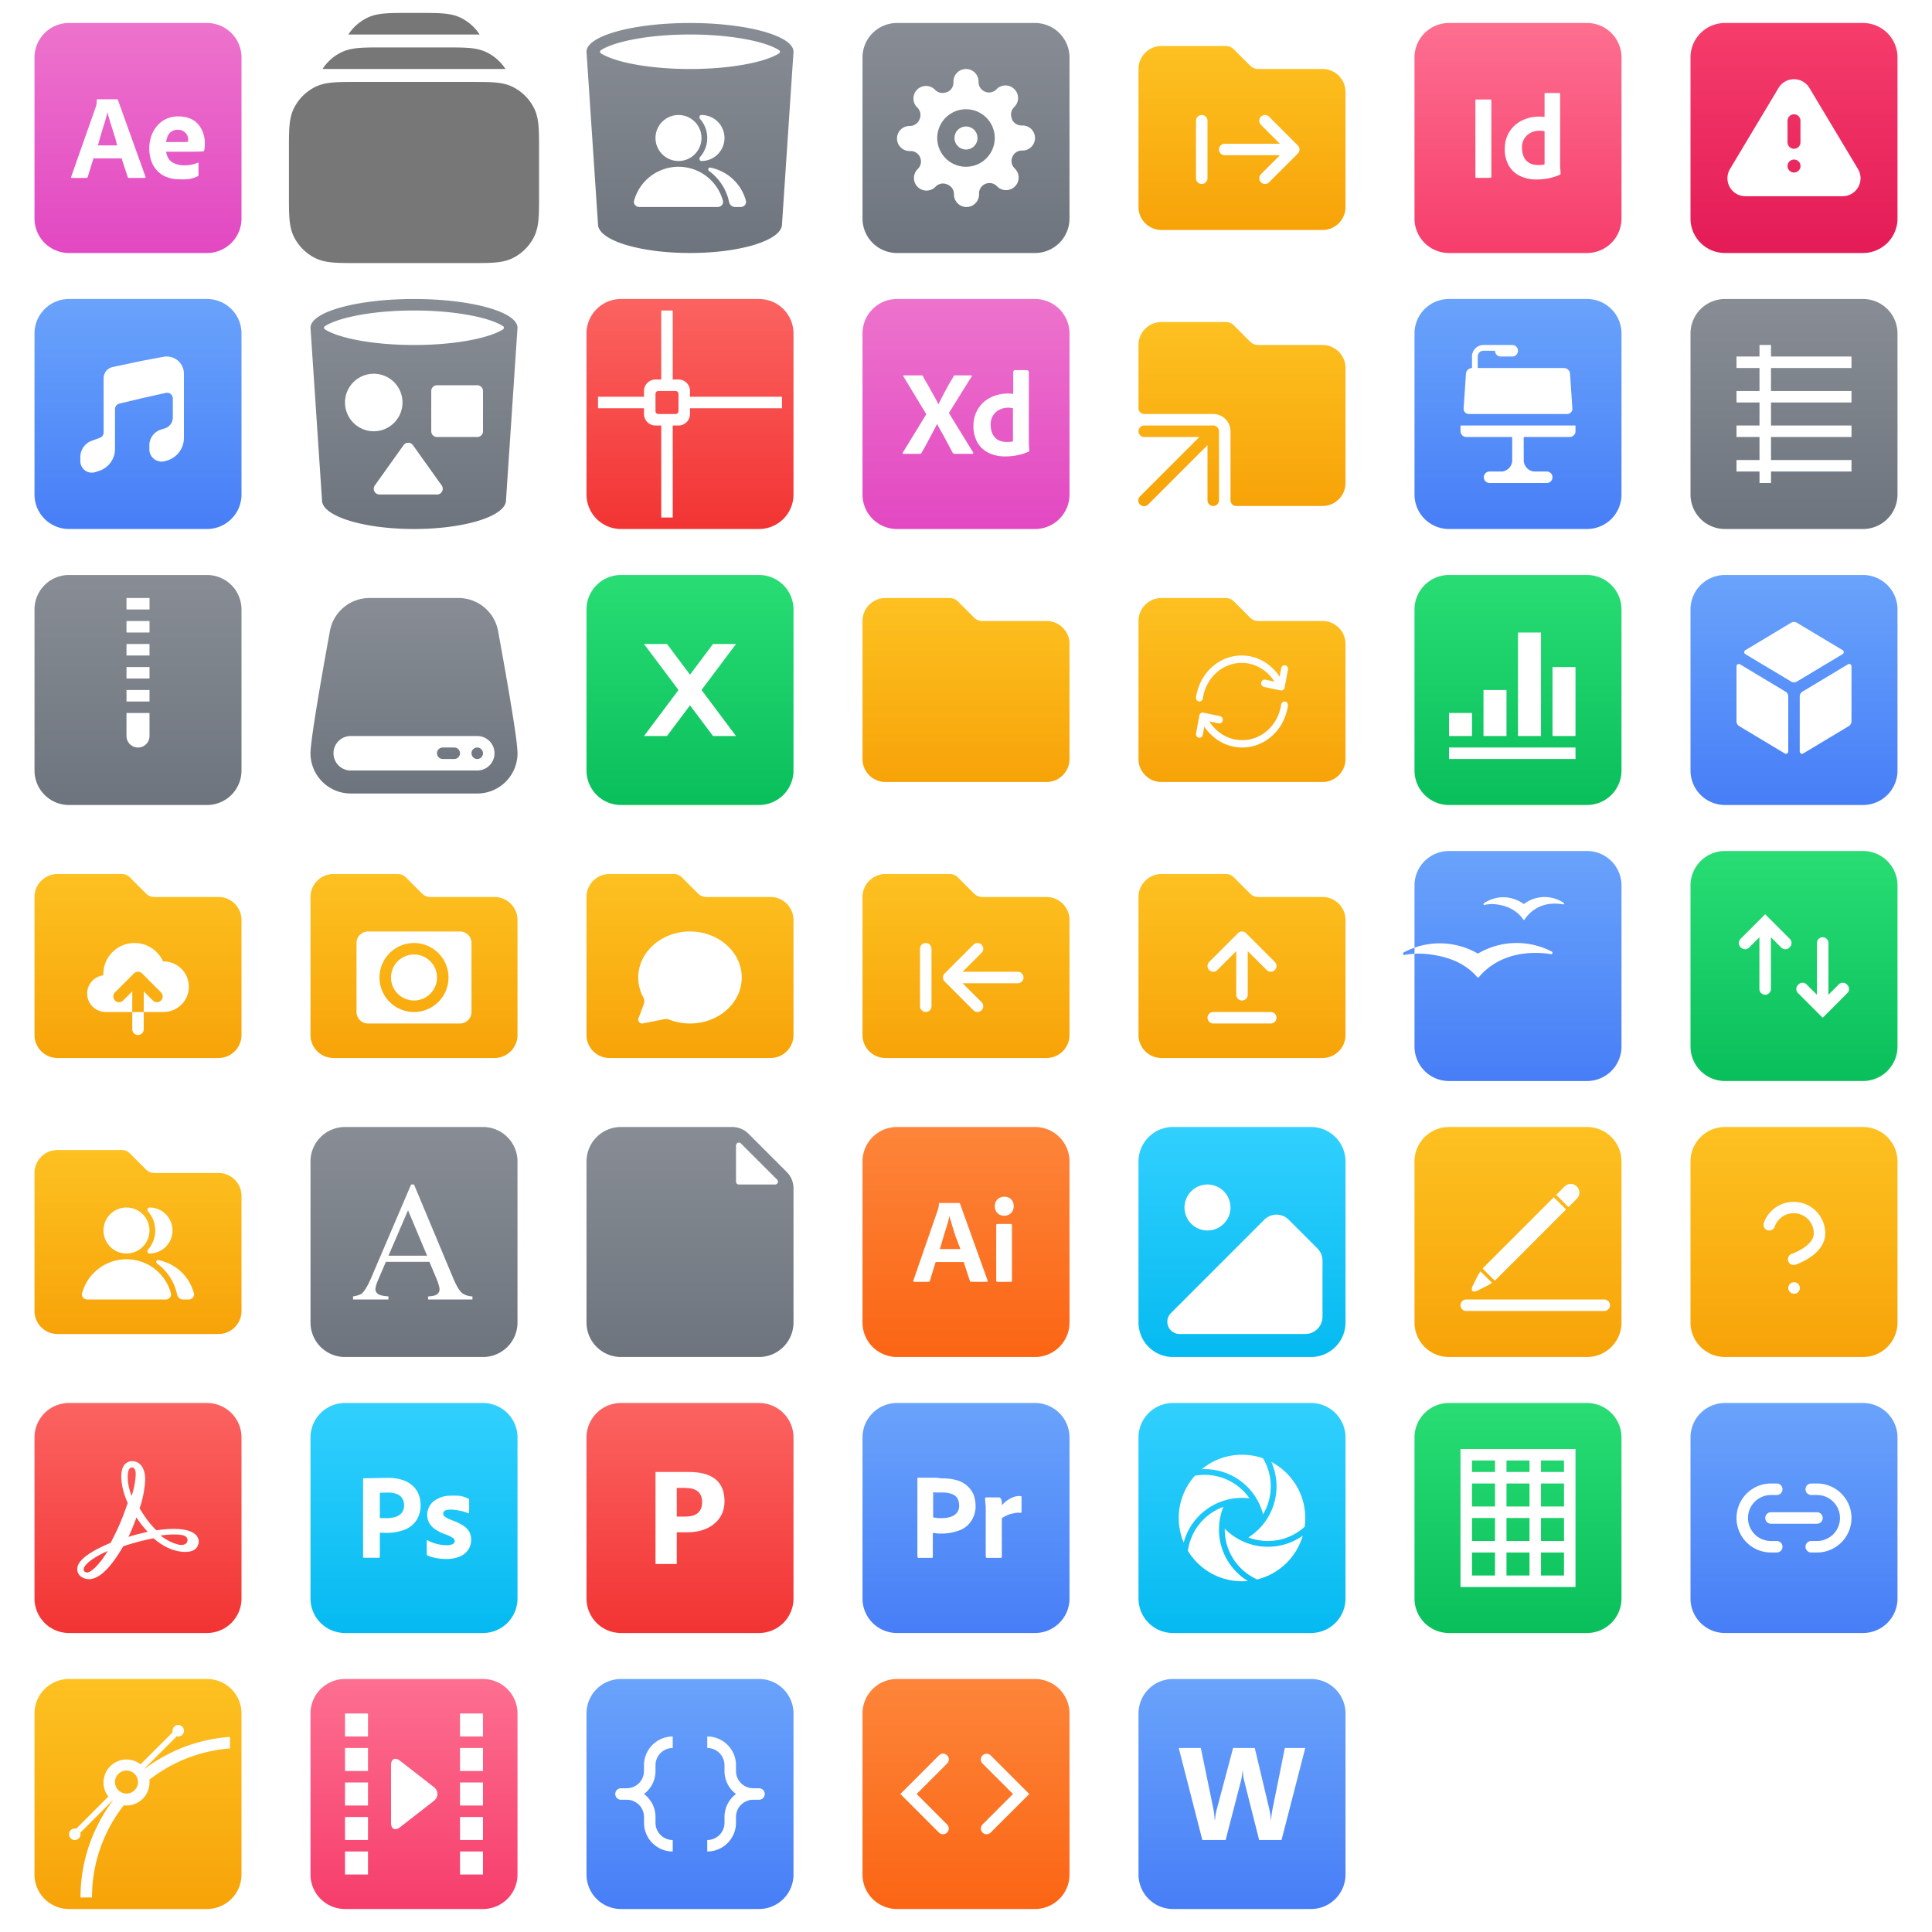 <?xml version="1.0" encoding="utf-8"?><svg width="160" height="160" viewBox="0 0 112 112" xmlns="http://www.w3.org/2000/svg" xmlns:xlink="http://www.w3.org/1999/xlink"><view id="icon-aftereffects-24" viewBox="0 0 16 16"/><svg width="16" height="16" fill="none" viewBox="0 0 16 16" xmlns="http://www.w3.org/2000/svg"><path d="M5.673 8.429h1.113a2.644 2.644 0 0 1-.04-.17c-.018-.081-.038-.17-.059-.235a96.435 96.435 0 0 1-.12-.377l-.126-.401a13.89 13.89 0 0 1-.117-.388 39.435 39.435 0 0 1-.095-.342h-.007c-.04.19-.089.379-.148.564-.066.211-.133.427-.2.648-.03.095-.059.203-.088.31-.038.143-.076.283-.113.39Z" fill="url(#aaa)"/><path d="M9.627 8.234h.923c.113 0 .196-.001.25-.003a.496.496 0 0 0 .103-.011v-.042a1.19 1.19 0 0 0-.015-.252.576.576 0 0 0-.571-.402.612.612 0 0 0-.581.331 1.48 1.48 0 0 0-.109.38Z" fill="url(#aab)"/><path fill-rule="evenodd" clip-rule="evenodd" d="M4 1.333a2 2 0 0 0-2 2v9.334a2 2 0 0 0 2 2h8a2 2 0 0 0 2-2V3.333a2 2 0 0 0-2-2H4ZM7.047 9.18H5.419l-.331 1.073a.083.083 0 0 1-.085.063h-.825c-.047 0-.063-.025-.049-.077l1.41-4.003c.014-.042.028-.09.042-.144a1.505 1.505 0 0 0 .03-.306.044.044 0 0 1 .048-.03h1.12c.033 0 .052.013.056.036l1.6 4.454c.014.047 0 .07-.042.07h-.916a.065.065 0 0 1-.07-.049l-.36-1.087Zm3.973-.385H9.63c.02.143.069.28.143.404.08.117.19.21.321.264.18.08.375.122.572.121a1.924 1.924 0 0 0 .806-.154c.023-.019.035-.007.035.035v.67a.104.104 0 0 1-.01.053.102.102 0 0 1-.032.031c-.146.07-.3.12-.458.152a2.83 2.83 0 0 1-.571.022 2.01 2.01 0 0 1-.839-.155 1.496 1.496 0 0 1-.55-.416 1.63 1.63 0 0 1-.303-.574 2.262 2.262 0 0 1 .018-1.332c.07-.219.182-.422.328-.599.144-.175.324-.317.528-.416.23-.106.48-.158.733-.151.246-.004.49.044.717.141.18.082.34.207.461.363.116.149.204.317.261.497.056.173.084.354.085.536 0 .103-.004.197-.01.281-.007.05-.016.1-.028.15a.064.064 0 0 1-.063.056 1.63 1.63 0 0 0-.145.01c-.045.006-.113.006-.182.006l-.108.001c-.101.003-.208.004-.32.004Z" fill="url(#aac)"/><defs><linearGradient id="aaa" x1="8" y1="1.333" x2="8" y2="14.667" gradientUnits="userSpaceOnUse"><stop stop-color="#ED73CC"/><stop offset="1" stop-color="#E248C2"/></linearGradient><linearGradient id="aab" x1="8" y1="1.333" x2="8" y2="14.667" gradientUnits="userSpaceOnUse"><stop stop-color="#ED73CC"/><stop offset="1" stop-color="#E248C2"/></linearGradient><linearGradient id="aac" x1="8" y1="1.333" x2="8" y2="14.667" gradientUnits="userSpaceOnUse"><stop stop-color="#ED73CC"/><stop offset="1" stop-color="#E248C2"/></linearGradient></defs></svg><view id="icon-album-24" viewBox="16 0 16 16"/><svg width="16" height="16" fill="none" viewBox="0 0 16 16" x="16" xmlns="http://www.w3.org/2000/svg"><g clip-path="url(#aba)" fill="#777"><path fill-rule="evenodd" clip-rule="evenodd" d="M4.67 4.75h6.66c.535 0 .98 0 1.345.03.38.03.736.098 1.073.27a2.75 2.75 0 0 1 1.202 1.202c.172.337.24.693.27 1.073.03.365.03.81.03 1.345v2.66c0 .535 0 .98-.03 1.345-.03.38-.098.736-.27 1.073a2.751 2.751 0 0 1-1.201 1.202c-.338.172-.694.24-1.074.27-.365.03-.81.03-1.345.03H4.67c-.535 0-.98 0-1.345-.03-.38-.03-.736-.098-1.073-.27A2.75 2.75 0 0 1 1.05 13.75c-.172-.338-.24-.694-.27-1.074-.03-.365-.03-.81-.03-1.345V8.67c0-.535 0-.98.03-1.345.03-.38.098-.736.27-1.073A2.75 2.75 0 0 1 2.252 5.05c.337-.172.693-.24 1.073-.27.365-.03.81-.03 1.345-.03Z"/><path d="M8.33.75h-.66c-.534 0-.98 0-1.344.03-.38.03-.737.098-1.074.27A2.75 2.75 0 0 0 4.195 2h7.61a2.75 2.75 0 0 0-1.056-.95C10.41.878 10.055.81 9.675.78 9.31.75 8.865.75 8.33.75ZM6.17 2.75h3.66c.535 0 .98 0 1.345.03.38.03.736.098 1.074.27.43.22.794.548 1.056.95H2.695a2.75 2.75 0 0 1 1.057-.95c.337-.172.694-.24 1.074-.27.364-.03.81-.03 1.344-.03Z"/></g><defs><clipPath id="aba"><path fill="#fff" d="M0 0h16v16H0z"/></clipPath></defs></svg><view id="icon-audio-24" viewBox="0 16 16 16"/><svg width="16" height="16" fill="none" viewBox="0 0 16 16" y="16" xmlns="http://www.w3.org/2000/svg"><path fill-rule="evenodd" clip-rule="evenodd" d="M4 1.333a2 2 0 0 0-2 2v9.334a2 2 0 0 0 2 2h8a2 2 0 0 0 2-2V3.333a2 2 0 0 0-2-2H4Zm2.923 6.063L8.25 7.08l1.362-.304a.334.334 0 0 1 .406.325v1.097a.667.667 0 0 1-.47.638l-.21.064a.963.963 0 0 0-.68.92v.227a.712.712 0 0 0 .904.686l.098-.027a1.371 1.371 0 0 0 1.002-1.32v-3.72a.998.998 0 0 0-1.184-.982l-1.228.23-1.714.362a.667.667 0 0 0-.529.652v3.14c0 .141-.088.267-.22.314l-.47.17a1 1 0 0 0-.66.94v.243a.667.667 0 0 0 .877.632l.22-.073c.545-.18.913-.69.913-1.265v-2.31c0-.153.106-.288.256-.323Z" fill="url(#aca)"/><defs><linearGradient id="aca" x1="8" y1="1.333" x2="8" y2="14.667" gradientUnits="userSpaceOnUse"><stop stop-color="#69A3FB"/><stop offset="1" stop-color="#477EF7"/></linearGradient></defs></svg><view id="icon-bucket-24" viewBox="16 16 16 16"/><svg width="16" height="16" viewBox="0 0 24 24" fill="none" x="16" y="16" xmlns="http://www.w3.org/2000/svg"><path fill-rule="evenodd" clip-rule="evenodd" d="M20.994 4.594A.708.708 0 0 0 21 4.5C21 3.12 16.97 2 12 2S3 3.12 3 4.5c0 .032.002.063.006.094L4 19.5c0 1.38 3.582 2.5 8 2.5s8-1.12 8-2.5l.994-14.906ZM8.5 8.5a2.5 2.5 0 1 0 0 5 2.5 2.5 0 0 0 0-5Zm5 1.5a.5.5 0 0 1 .5-.5h3.5a.5.5 0 0 1 .5.5v3.5a.5.5 0 0 1-.5.5H14a.5.5 0 0 1-.5-.5V10Zm-2 4.5a.5.5 0 0 1 .407.21l2.5 3.5A.5.5 0 0 1 14 19H9a.5.5 0 0 1-.407-.79l2.5-3.5a.5.5 0 0 1 .407-.21Zm8.244-10.137a.162.162 0 0 1 0 .274c-.333.219-.881.454-1.648.667C16.577 5.726 14.421 6 12 6c-2.421 0-4.577-.274-6.096-.696-.767-.213-1.315-.448-1.648-.667a.161.161 0 0 1 0-.274c.333-.219.881-.454 1.648-.667C7.423 3.274 9.579 3 12 3c2.421 0 4.577.274 6.096.696.767.213 1.315.448 1.648.667Z" fill="url(#ada)"/><defs><linearGradient id="ada" x1="12" y1="2" x2="12" y2="22" gradientUnits="userSpaceOnUse"><stop stop-color="#888D95"/><stop offset="1" stop-color="#6E747D"/></linearGradient></defs></svg><view id="icon-bucket-share-24" viewBox="32 0 16 16"/><svg width="16" height="16" viewBox="0 0 24 24" fill="none" x="32" xmlns="http://www.w3.org/2000/svg"><path fill-rule="evenodd" clip-rule="evenodd" d="M20.994 4.594A.708.708 0 0 0 21 4.5C21 3.12 16.97 2 12 2S3 3.12 3 4.5c0 .032.002.063.006.094L4 19.5c0 1.38 3.582 2.5 8 2.5s8-1.12 8-2.5l.994-14.906ZM11 14a2 2 0 1 0 0-4 2 2 0 0 0 0 4Zm3.403 4c.3 0 .535-.265.456-.555a4.002 4.002 0 0 0-7.719 0c-.079.29.156.555.457.555h6.806Zm-1.523-4.353A2.49 2.49 0 0 0 13.5 12a2.49 2.49 0 0 0-.62-1.647c-.117-.134-.058-.353.12-.353a2 2 0 0 1 0 4c-.178 0-.237-.22-.12-.353ZM15.916 18a.54.54 0 0 1-.517-.437 4.484 4.484 0 0 0-1.738-2.693c-.14-.103-.07-.33.101-.297a4.005 4.005 0 0 1 3.097 2.872c.08.29-.156.555-.456.555h-.487Zm3.828-13.637a.162.162 0 0 1 0 .274c-.333.219-.881.454-1.648.667C16.577 5.726 14.421 6 12 6c-2.421 0-4.577-.274-6.096-.696-.767-.213-1.315-.448-1.648-.667a.161.161 0 0 1 0-.274c.333-.219.881-.454 1.648-.667C7.423 3.274 9.579 3 12 3c2.421 0 4.577.274 6.096.696.767.213 1.315.448 1.648.667Z" fill="url(#aea)"/><defs><linearGradient id="aea" x1="12" y1="2" x2="12" y2="22" gradientUnits="userSpaceOnUse"><stop stop-color="#888D95"/><stop offset="1" stop-color="#6E747D"/></linearGradient></defs></svg><view id="icon-cad-24" viewBox="32 16 16 16"/><svg width="16" height="16" fill="none" viewBox="0 0 16 16" x="32" y="16" xmlns="http://www.w3.org/2000/svg"><path d="M6 6.833c0-.092.075-.166.167-.166h1c.092 0 .166.074.166.166v1A.167.167 0 0 1 7.167 8h-1A.167.167 0 0 1 6 7.833v-1Z" fill="url(#afa)"/><path fill-rule="evenodd" clip-rule="evenodd" d="M4 1.333a2 2 0 0 0-2 2v9.334a2 2 0 0 0 2 2h8a2 2 0 0 0 2-2V3.333a2 2 0 0 0-2-2H4ZM6.333 2H7v4h.333c.369 0 .667.298.667.667V7h5.333v.667H8V8a.667.667 0 0 1-.667.667H7V14h-.667V8.667H6A.667.667 0 0 1 5.333 8v-.333H2.667V7h2.666v-.333C5.333 6.298 5.632 6 6 6h.333V2Z" fill="url(#afb)"/><defs><linearGradient id="afa" x1="8" y1="1.333" x2="8" y2="14.667" gradientUnits="userSpaceOnUse"><stop stop-color="#FB6361"/><stop offset="1" stop-color="#F23433"/></linearGradient><linearGradient id="afb" x1="8" y1="1.333" x2="8" y2="14.667" gradientUnits="userSpaceOnUse"><stop stop-color="#FB6361"/><stop offset="1" stop-color="#F23433"/></linearGradient></defs></svg><view id="icon-compressed-24" viewBox="0 32 16 16"/><svg width="16" height="16" fill="none" viewBox="0 0 16 16" y="32" xmlns="http://www.w3.org/2000/svg"><path fill-rule="evenodd" clip-rule="evenodd" d="M4 1.333a2 2 0 0 0-2 2v9.334a2 2 0 0 0 2 2h8a2 2 0 0 0 2-2V3.333a2 2 0 0 0-2-2H4Zm3.333 1.334h1.334v.666H7.333v-.666Zm0 1.333h1.334v.667H7.333V4Zm1.334 1.333H7.333V6h1.334v-.667ZM7.333 6.667h1.334v.666H7.333v-.666ZM8.667 8H7.333v.667h1.334V8ZM7.333 9.333h1.334v1.334a.667.667 0 1 1-1.334 0V9.333Z" fill="url(#aga)"/><defs><linearGradient id="aga" x1="8" y1="1.333" x2="8" y2="14.667" gradientUnits="userSpaceOnUse"><stop stop-color="#888D95"/><stop offset="1" stop-color="#6E747D"/></linearGradient></defs></svg><view id="icon-dmg-24" viewBox="16 32 16 16"/><svg width="16" height="16" fill="none" viewBox="0 0 16 16" x="16" y="32" xmlns="http://www.w3.org/2000/svg"><path d="M9.667 11.333a.333.333 0 0 0 0 .667h.666a.333.333 0 1 0 0-.667h-.666Z" fill="url(#aha)"/><path d="M11.333 11.667a.333.333 0 1 1 .667 0 .333.333 0 0 1-.667 0Z" fill="url(#ahb)"/><path fill-rule="evenodd" clip-rule="evenodd" d="M2.012 11.425A2.333 2.333 0 0 0 4.332 14h7.335a2.333 2.333 0 0 0 2.32-2.588c-.085-1.273-1.104-6.78-1.104-6.78a2.333 2.333 0 0 0-2.304-1.965H5.42A2.333 2.333 0 0 0 3.117 4.63s-.983 5.31-1.105 6.794Zm1.321.242a1 1 0 0 1 1-1h7.334a1 1 0 1 1 0 2H4.333a1 1 0 0 1-1-1Z" fill="url(#ahc)"/><defs><linearGradient id="aha" x1="8" y1="2.667" x2="8" y2="14" gradientUnits="userSpaceOnUse"><stop stop-color="#888D95"/><stop offset="1" stop-color="#6E747D"/></linearGradient><linearGradient id="ahb" x1="8" y1="2.667" x2="8" y2="14" gradientUnits="userSpaceOnUse"><stop stop-color="#888D95"/><stop offset="1" stop-color="#6E747D"/></linearGradient><linearGradient id="ahc" x1="8" y1="2.667" x2="8" y2="14" gradientUnits="userSpaceOnUse"><stop stop-color="#888D95"/><stop offset="1" stop-color="#6E747D"/></linearGradient></defs></svg><view id="icon-excel-24" viewBox="32 32 16 16"/><svg width="16" height="16" fill="none" viewBox="0 0 16 16" x="32" y="32" xmlns="http://www.w3.org/2000/svg"><path fill-rule="evenodd" clip-rule="evenodd" d="M4 1.333a2 2 0 0 0-2 2v9.334a2 2 0 0 0 2 2h8a2 2 0 0 0 2-2V3.333a2 2 0 0 0-2-2H4Zm4 5.778L6.667 5.333H5.333l2 2.667-2 2.667h1.334L8 8.889l1.333 1.778h1.334L8.667 8l2-2.667H9.333L8 7.111Z" fill="url(#aia)"/><defs><linearGradient id="aia" x1="8" y1="1.333" x2="8" y2="14.667" gradientUnits="userSpaceOnUse"><stop stop-color="#29DD74"/><stop offset="1" stop-color="#09BF5B"/></linearGradient></defs></svg><view id="icon-executable-24" viewBox="48 0 16 16"/><svg width="16" height="16" fill="none" viewBox="0 0 16 16" x="48" xmlns="http://www.w3.org/2000/svg"><path fill-rule="evenodd" clip-rule="evenodd" d="M6.333 8a1.667 1.667 0 1 1 3.334 0 1.667 1.667 0 0 1-3.334 0ZM8 7.333a.667.667 0 1 0 0 1.334.667.667 0 0 0 0-1.334Z" fill="url(#aja)"/><path fill-rule="evenodd" clip-rule="evenodd" d="M4 1.333a2 2 0 0 0-2 2v9.334a2 2 0 0 0 2 2h8a2 2 0 0 0 2-2V3.333a2 2 0 0 0-2-2H4Zm6.69 7.758a.6.6 0 0 0 .12.662l.023.022a.728.728 0 1 1-1.03 1.029l-.021-.022a.6.6 0 0 0-.662-.12.6.6 0 0 0-.364.549v.062a.727.727 0 1 1-1.454 0v-.033a.6.6 0 0 0-.393-.55.6.6 0 0 0-.662.12l-.022.023a.726.726 0 0 1-1.242-.515.727.727 0 0 1 .213-.514l.022-.022a.6.6 0 0 0 .12-.662.6.6 0 0 0-.549-.364h-.062a.727.727 0 1 1 0-1.454h.033a.6.6 0 0 0 .55-.393.6.6 0 0 0-.12-.662l-.023-.022a.727.727 0 1 1 1.03-1.029l.021.022a.6.6 0 0 0 .662.12h.03a.6.6 0 0 0 .363-.549v-.062a.727.727 0 1 1 1.454 0v.033a.6.6 0 0 0 .364.55.6.6 0 0 0 .662-.12l.022-.023a.727.727 0 1 1 1.029 1.03l-.022.021a.6.6 0 0 0-.12.662v.03a.6.6 0 0 0 .549.363h.062a.727.727 0 1 1 0 1.454h-.033a.6.6 0 0 0-.55.364Z" fill="url(#ajb)"/><defs><linearGradient id="aja" x1="8" y1="1.333" x2="8" y2="14.667" gradientUnits="userSpaceOnUse"><stop stop-color="#888D95"/><stop offset="1" stop-color="#6E747D"/></linearGradient><linearGradient id="ajb" x1="8" y1="1.333" x2="8" y2="14.667" gradientUnits="userSpaceOnUse"><stop stop-color="#888D95"/><stop offset="1" stop-color="#6E747D"/></linearGradient></defs></svg><view id="icon-experiencedesign-24" viewBox="48 16 16 16"/><svg width="16" height="16" fill="none" viewBox="0 0 16 16" x="48" y="16" xmlns="http://www.w3.org/2000/svg"><path d="M10.722 9.586V7.662a1.397 1.397 0 0 0-.28-.028 1.088 1.088 0 0 0-.493.112.907.907 0 0 0-.515.881c-.003.154.022.307.074.451.043.117.11.223.197.31.084.081.185.142.296.177.118.038.24.057.363.056.066 0 .127-.002.184-.007a.955.955 0 0 0 .174-.028Z" fill="url(#aka)"/><path fill-rule="evenodd" clip-rule="evenodd" d="M4 1.333a2 2 0 0 0-2 2v9.334a2 2 0 0 0 2 2h8a2 2 0 0 0 2-2V3.333a2 2 0 0 0-2-2H4Zm6.273 9.127a2.183 2.183 0 0 1-.941-.198 1.496 1.496 0 0 1-.66-.595 1.905 1.905 0 0 1-.239-.997 1.84 1.84 0 0 1 .24-.924 1.76 1.76 0 0 1 .698-.676 2.252 2.252 0 0 1 1.243-.248l.124.008V5.583a.113.113 0 0 1 .096-.127h.682a.128.128 0 0 1 .127.127V9.6c0 .08.004.167.01.26.008.095.014.18.018.254a.073.073 0 0 1-.042.07 3.237 3.237 0 0 1-.68.212c-.223.042-.45.063-.676.064ZM8.322 5.832 7.01 7.942l1.402 2.284a.073.073 0 0 1 .007.053c-.005.016-.02.027-.05.031h-1a.158.158 0 0 1-.148-.07c-.05-.098-.1-.192-.151-.286a20.834 20.834 0 0 1-.13-.247c-.095-.18-.195-.365-.3-.553-.106-.188-.21-.378-.314-.57H6.32c-.094.187-.191.375-.292.563-.102.188-.201.375-.3.56-.069.13-.14.253-.21.378l-.093.162a.1.1 0 0 1-.099.063h-.965a.03.03 0 0 1-.012 0 .03.03 0 0 1-.02-.027.07.07 0 0 1 .01-.05l1.36-2.22-1.324-2.188c-.014-.019-.016-.034-.007-.046a.051.051 0 0 1 .042-.018h.994a.147.147 0 0 1 .063.011c.017.01.032.023.043.039.054.122.113.22.176.327.034.057.07.117.105.183.104.188.208.373.314.557.106.183.203.368.293.556h.007c.094-.192.189-.38.285-.563.096-.184.195-.368.296-.554.046-.085.092-.158.137-.23a3.73 3.73 0 0 0 .156-.27.107.107 0 0 1 .028-.045.102.102 0 0 1 .056-.01h.923a.04.04 0 0 1 .036.07Z" fill="url(#akb)"/><defs><linearGradient id="aka" x1="8" y1="1.333" x2="8" y2="14.667" gradientUnits="userSpaceOnUse"><stop stop-color="#ED73CC"/><stop offset="1" stop-color="#E248C2"/></linearGradient><linearGradient id="akb" x1="8" y1="1.333" x2="8" y2="14.667" gradientUnits="userSpaceOnUse"><stop stop-color="#ED73CC"/><stop offset="1" stop-color="#E248C2"/></linearGradient></defs></svg><view id="icon-folder-24" viewBox="48 32 16 16"/><svg width="16" height="16" fill="none" viewBox="0 0 16 16" x="48" y="32" xmlns="http://www.w3.org/2000/svg"><path d="M2 4c0-.736.597-1.333 1.333-1.333h3.724c.177 0 .347.07.472.195l.942.943A.667.667 0 0 0 8.943 4h3.724C13.403 4 14 4.597 14 5.333V12c0 .736-.597 1.333-1.333 1.333H3.333A1.333 1.333 0 0 1 2 12V4Z" fill="url(#ala)"/><defs><linearGradient id="ala" x1="8" y1="2.667" x2="8" y2="13.333" gradientUnits="userSpaceOnUse"><stop stop-color="#FDC121"/><stop offset="1" stop-color="#F7A308"/></linearGradient></defs></svg><view id="icon-folder-backup-24" viewBox="0 48 16 16"/><svg width="16" height="16" fill="none" viewBox="0 0 16 16" y="48" xmlns="http://www.w3.org/2000/svg"><path d="M8.333 10.667V9.47l.529.529a.333.333 0 1 0 .471-.471L8.236 8.43a.333.333 0 0 0-.472 0L6.667 9.529a.333.333 0 1 0 .471.471l.529-.529v1.196h.666Z" fill="url(#ama)"/><path fill-rule="evenodd" clip-rule="evenodd" d="M3.333 2.667C2.597 2.667 2 3.264 2 4v8c0 .736.597 1.333 1.333 1.333h9.334c.736 0 1.333-.597 1.333-1.333V5.333C14 4.597 13.403 4 12.667 4H8.943a.667.667 0 0 1-.472-.195l-.942-.943a.667.667 0 0 0-.472-.195H3.333Zm5 8h1.16A1.47 1.47 0 0 0 10.948 9.2c0-.81-.66-1.467-1.474-1.467h-.022A1.81 1.81 0 0 0 7.8 6.667 1.804 1.804 0 0 0 5.993 8.54c-.53.065-.94.515-.94 1.059 0 .59.48 1.067 1.072 1.067h1.542v1a.333.333 0 0 0 .666 0v-1Z" fill="url(#amb)"/><defs><linearGradient id="ama" x1="8" y1="2.667" x2="8" y2="13.333" gradientUnits="userSpaceOnUse"><stop stop-color="#FDC121"/><stop offset="1" stop-color="#F7A308"/></linearGradient><linearGradient id="amb" x1="8" y1="2.667" x2="8" y2="13.333" gradientUnits="userSpaceOnUse"><stop stop-color="#FDC121"/><stop offset="1" stop-color="#F7A308"/></linearGradient></defs></svg><view id="icon-folder-camera-uploads-24" viewBox="16 48 16 16"/><svg width="16" height="16" fill="none" viewBox="0 0 16 16" x="16" y="48" xmlns="http://www.w3.org/2000/svg"><path fill-rule="evenodd" clip-rule="evenodd" d="M8 10.667a2 2 0 1 0 0-4 2 2 0 0 0 0 4ZM8 10a1.333 1.333 0 1 0 0-2.667A1.333 1.333 0 0 0 8 10Z" fill="url(#ana)"/><path fill-rule="evenodd" clip-rule="evenodd" d="M3.333 2.667C2.597 2.667 2 3.264 2 4v8c0 .736.597 1.333 1.333 1.333h9.334c.736 0 1.333-.597 1.333-1.333V5.333C14 4.597 13.403 4 12.667 4H8.943a.667.667 0 0 1-.472-.195l-.942-.943a.667.667 0 0 0-.472-.195H3.333Zm1.334 4c0-.369.298-.667.666-.667h5.334c.368 0 .666.298.666.667v4a.667.667 0 0 1-.666.666H5.333a.667.667 0 0 1-.666-.666v-4Z" fill="url(#anb)"/><defs><linearGradient id="ana" x1="8" y1="2.667" x2="8" y2="13.333" gradientUnits="userSpaceOnUse"><stop stop-color="#FDC121"/><stop offset="1" stop-color="#F7A308"/></linearGradient><linearGradient id="anb" x1="8" y1="2.667" x2="8" y2="13.333" gradientUnits="userSpaceOnUse"><stop stop-color="#FDC121"/><stop offset="1" stop-color="#F7A308"/></linearGradient></defs></svg><view id="icon-folder-chat-24" viewBox="32 48 16 16"/><svg width="16" height="16" fill="none" viewBox="0 0 16 16" x="32" y="48" xmlns="http://www.w3.org/2000/svg"><path fill-rule="evenodd" clip-rule="evenodd" d="M3.333 2.667C2.597 2.667 2 3.264 2 4v8c0 .736.597 1.333 1.333 1.333h9.334c.736 0 1.333-.597 1.333-1.333V5.333C14 4.597 13.403 4 12.667 4H8.943a.667.667 0 0 1-.472-.195l-.942-.943a.667.667 0 0 0-.472-.195H3.333ZM8 6c1.664 0 3 1.202 3 2.667 0 1.464-1.336 2.666-3 2.666a3.298 3.298 0 0 1-1.207-.225.463.463 0 0 0-.257-.029l-1.26.25a.232.232 0 0 1-.22-.076.226.226 0 0 1-.041-.228l.314-.83a.481.481 0 0 0-.045-.394A2.417 2.417 0 0 1 5 8.667C5 7.202 6.336 6 8 6Z" fill="url(#aoa)"/><defs><linearGradient id="aoa" x1="8" y1="2.667" x2="8" y2="13.333" gradientUnits="userSpaceOnUse"><stop stop-color="#FDC121"/><stop offset="1" stop-color="#F7A308"/></linearGradient></defs></svg><view id="icon-folder-incoming-24" viewBox="48 48 16 16"/><svg width="16" height="16" fill="none" viewBox="0 0 16 16" x="48" y="48" xmlns="http://www.w3.org/2000/svg"><path fill-rule="evenodd" clip-rule="evenodd" d="M3.333 2.667C2.597 2.667 2 3.264 2 4v8c0 .736.597 1.333 1.333 1.333h9.334c.736 0 1.333-.597 1.333-1.333V5.333C14 4.597 13.403 4 12.667 4H8.943a.667.667 0 0 1-.472-.195l-.942-.943a.667.667 0 0 0-.472-.195H3.333Zm2 4.333A.333.333 0 0 1 6 7v3.333a.333.333 0 1 1-.667 0V7Zm3.098 3.569a.333.333 0 1 0 .471-.471L7.805 9H11a.333.333 0 1 0 0-.667H7.805l1.097-1.097a.333.333 0 0 0-.471-.472L6.766 8.43a.332.332 0 0 0-.024.45l1.689 1.69Z" fill="url(#apa)"/><defs><linearGradient id="apa" x1="8" y1="2.667" x2="8" y2="13.333" gradientUnits="userSpaceOnUse"><stop stop-color="#FDC121"/><stop offset="1" stop-color="#F7A308"/></linearGradient></defs></svg><view id="icon-folder-outgoing-24" viewBox="64 0 16 16"/><svg width="16" height="16" fill="none" viewBox="0 0 16 16" x="64" xmlns="http://www.w3.org/2000/svg"><path fill-rule="evenodd" clip-rule="evenodd" d="M3.333 2.667C2.597 2.667 2 3.264 2 4v8c0 .736.597 1.333 1.333 1.333h9.334c.736 0 1.333-.597 1.333-1.333V5.333C14 4.597 13.403 4 12.667 4H8.943a.667.667 0 0 1-.472-.195l-.942-.943a.667.667 0 0 0-.472-.195H3.333ZM6 7a.333.333 0 1 0-.667 0v3.333a.333.333 0 1 0 .667 0V7Zm3.569-.236a.333.333 0 0 0-.471.472l1.097 1.097H7A.333.333 0 0 0 7 9h3.195l-1.097 1.098a.333.333 0 0 0 .471.471l1.665-1.665a.332.332 0 0 0 .024-.449l-1.689-1.69Z" fill="url(#aqa)"/><defs><linearGradient id="aqa" x1="8" y1="2.667" x2="8" y2="13.333" gradientUnits="userSpaceOnUse"><stop stop-color="#FDC121"/><stop offset="1" stop-color="#F7A308"/></linearGradient></defs></svg><view id="icon-folder-public-24" viewBox="64 16 16 16"/><svg width="16" height="16" fill="none" viewBox="0 0 16 16" x="64" y="16" xmlns="http://www.w3.org/2000/svg"><path d="M2 4c0-.736.597-1.333 1.333-1.333h3.724c.177 0 .347.07.472.195l.942.943A.667.667 0 0 0 8.943 4h3.724C13.403 4 14 4.597 14 5.333V12c0 .736-.597 1.333-1.333 1.333h-5A.333.333 0 0 1 7.333 13V9a1 1 0 0 0-1-1h-4A.333.333 0 0 1 2 7.667V4Z" fill="url(#ara)"/><path d="M6.569 8.764A.332.332 0 0 1 6.667 9v4A.333.333 0 0 1 6 13V9.805l-3.431 3.43a.333.333 0 1 1-.471-.47l3.43-3.432H2.334a.333.333 0 0 1 0-.666h4a.333.333 0 0 1 .236.097Z" fill="url(#arb)"/><defs><linearGradient id="ara" x1="8" y1="2.667" x2="8" y2="13.333" gradientUnits="userSpaceOnUse"><stop stop-color="#FDC121"/><stop offset="1" stop-color="#F7A308"/></linearGradient><linearGradient id="arb" x1="8" y1="2.667" x2="8" y2="13.333" gradientUnits="userSpaceOnUse"><stop stop-color="#FDC121"/><stop offset="1" stop-color="#F7A308"/></linearGradient></defs></svg><view id="icon-folder-sync-24" viewBox="64 32 16 16"/><svg width="16" height="16" fill="none" viewBox="0 0 16 16" x="64" y="32" xmlns="http://www.w3.org/2000/svg"><path fill-rule="evenodd" clip-rule="evenodd" d="M3.333 2.667C2.597 2.667 2 3.264 2 4v8c0 .736.597 1.333 1.333 1.333h9.334c.736 0 1.333-.597 1.333-1.333V5.333C14 4.597 13.403 4 12.667 4H8.943a.667.667 0 0 1-.472-.195l-.942-.943a.667.667 0 0 0-.472-.195H3.333Zm6.937 6.18c.018-.117.12-.196.229-.178.108.019.182.128.165.244-.209 1.402-1.326 2.42-2.655 2.42-.883 0-1.696-.462-2.194-1.213l-.087.478a.203.203 0 0 1-.195.173.176.176 0 0 1-.038-.004c-.108-.023-.179-.135-.158-.25l.189-1.035c.02-.116.125-.192.233-.169l.968.202c.108.022.178.134.157.25-.02.115-.125.19-.233.168l-.545-.114c.42.672 1.13 1.088 1.903 1.088 1.132 0 2.083-.867 2.261-2.06Zm.003-2.11c.021-.115.126-.19.234-.168.107.023.177.135.156.251l-.191 1.038a.22.22 0 0 1-.085.136.19.19 0 0 1-.149.031l-.964-.205c-.108-.023-.178-.135-.157-.25.021-.117.126-.192.234-.169l.529.113c-.42-.67-1.127-1.086-1.895-1.086-1.128 0-2.076.866-2.256 2.059a.204.204 0 0 1-.197.18.212.212 0 0 1-.031-.003c-.109-.02-.182-.129-.165-.245C5.548 7.017 6.66 6 7.985 6c.885 0 1.7.47 2.197 1.232l.09-.495Z" fill="url(#asa)"/><defs><linearGradient id="asa" x1="8" y1="2.667" x2="8" y2="13.333" gradientUnits="userSpaceOnUse"><stop stop-color="#FDC121"/><stop offset="1" stop-color="#F7A308"/></linearGradient></defs></svg><view id="icon-folder-upload-24" viewBox="64 48 16 16"/><svg width="16" height="16" fill="none" viewBox="0 0 16 16" x="64" y="48" xmlns="http://www.w3.org/2000/svg"><path fill-rule="evenodd" clip-rule="evenodd" d="M3.333 2.667C2.597 2.667 2 3.264 2 4v8c0 .736.597 1.333 1.333 1.333h9.334c.736 0 1.333-.597 1.333-1.333V5.333C14 4.597 13.403 4 12.667 4H8.943a.667.667 0 0 1-.472-.195l-.942-.943a.667.667 0 0 0-.472-.195H3.333Zm4.431 3.43c.13-.13.342-.13.472 0l1.666 1.667a.333.333 0 0 1-.471.472L8.333 7.138v2.529a.333.333 0 0 1-.666 0V7.138L6.569 8.236a.333.333 0 1 1-.471-.472l1.666-1.666Zm-1.43 4.57a.333.333 0 1 0 0 .666h3.333a.333.333 0 1 0 0-.666H6.333Z" fill="url(#ata)"/><defs><linearGradient id="ata" x1="8" y1="2.667" x2="8" y2="13.333" gradientUnits="userSpaceOnUse"><stop stop-color="#FDC121"/><stop offset="1" stop-color="#F7A308"/></linearGradient></defs></svg><view id="icon-folder-users-24" viewBox="0 64 16 16"/><svg width="16" height="16" fill="none" viewBox="0 0 16 16" y="64" xmlns="http://www.w3.org/2000/svg"><path fill-rule="evenodd" clip-rule="evenodd" d="M3.333 2.667C2.597 2.667 2 3.264 2 4v8c0 .736.597 1.333 1.333 1.333h9.334c.736 0 1.333-.597 1.333-1.333V5.333C14 4.597 13.403 4 12.667 4H8.943a.667.667 0 0 1-.472-.195l-.942-.943a.667.667 0 0 0-.472-.195H3.333Zm4 6a1.333 1.333 0 1 0 0-2.667 1.333 1.333 0 0 0 0 2.667Zm2.269 2.666c.2 0 .357-.176.304-.37a2.668 2.668 0 0 0-5.146 0c-.052.194.104.37.305.37h4.537ZM8.587 8.431A1.66 1.66 0 0 0 9 7.333c0-.42-.156-.805-.413-1.098-.078-.089-.039-.235.08-.235a1.333 1.333 0 0 1 0 2.667c-.119 0-.158-.146-.08-.236Zm2.024 2.902a.36.36 0 0 1-.345-.29 2.99 2.99 0 0 0-1.159-1.796c-.093-.07-.046-.22.068-.199 1 .193 1.8.944 2.064 1.915.053.194-.103.37-.304.37h-.325Z" fill="url(#aua)"/><defs><linearGradient id="aua" x1="8" y1="2.667" x2="8" y2="13.333" gradientUnits="userSpaceOnUse"><stop stop-color="#FDC121"/><stop offset="1" stop-color="#F7A308"/></linearGradient></defs></svg><view id="icon-font-24" viewBox="16 64 16 16"/><svg width="16" height="16" fill="none" viewBox="0 0 16 16" x="16" y="64" xmlns="http://www.w3.org/2000/svg"><path d="M7.653 6.161 8.76 8.795h-2.24l1.134-2.634Z" fill="url(#ava)"/><path fill-rule="evenodd" clip-rule="evenodd" d="M4 1.333a2 2 0 0 0-2 2v9.334a2 2 0 0 0 2 2h8a2 2 0 0 0 2-2V3.333a2 2 0 0 0-2-2H4Zm2.37 7.818h2.523l.395.937c.128.305.192.528.192.669a.335.335 0 0 1-.137.269c-.091.073-.267.117-.526.13v.177h2.571v-.178c-.266-.015-.473-.088-.622-.218-.15-.13-.315-.413-.498-.849L8 4.667h-.168L5.538 10.03c-.198.47-.38.783-.543.937-.08.077-.256.14-.528.188v.177h2.052v-.178c-.314-.022-.518-.07-.613-.146-.094-.075-.142-.163-.142-.262 0-.125.055-.314.164-.567L6.37 9.15Z" fill="url(#avb)"/><defs><linearGradient id="ava" x1="8" y1="1.333" x2="8" y2="14.667" gradientUnits="userSpaceOnUse"><stop stop-color="#888D95"/><stop offset="1" stop-color="#6E747D"/></linearGradient><linearGradient id="avb" x1="8" y1="1.333" x2="8" y2="14.667" gradientUnits="userSpaceOnUse"><stop stop-color="#888D95"/><stop offset="1" stop-color="#6E747D"/></linearGradient></defs></svg><view id="icon-generic-24" viewBox="32 64 16 16"/><svg width="16" height="16" fill="none" viewBox="0 0 16 16" x="32" y="64" xmlns="http://www.w3.org/2000/svg"><path fill-rule="evenodd" clip-rule="evenodd" d="M4 1.333a2 2 0 0 0-2 2v9.334a2 2 0 0 0 2 2h8a2 2 0 0 0 2-2V4.886c0-.354-.14-.693-.39-.943l-2.22-2.22c-.25-.25-.589-.39-.942-.39H4Zm6.951.952a.167.167 0 0 0-.284.117V4.5c0 .092.074.167.166.167h2.098c.148 0 .223-.18.118-.285L10.95 2.285Z" fill="url(#awa)"/><defs><linearGradient id="awa" x1="8" y1="1.333" x2="8" y2="14.667" gradientUnits="userSpaceOnUse"><stop stop-color="#888D95"/><stop offset="1" stop-color="#6E747D"/></linearGradient></defs></svg><view id="icon-illustrator-24" viewBox="48 64 16 16"/><svg width="16" height="16" fill="none" viewBox="0 0 16 16" x="48" y="64" xmlns="http://www.w3.org/2000/svg"><path d="M6.484 8.41h1.193c-.014-.047-.045-.124-.078-.205a3.806 3.806 0 0 1-.085-.223c-.018-.056-.039-.107-.06-.16a2.122 2.122 0 0 1-.071-.185l-.127-.402a13.275 13.275 0 0 1-.116-.388 35.967 35.967 0 0 1-.096-.341h-.007c-.04.19-.089.378-.148.563-.066.212-.133.428-.2.649-.028.09-.057.191-.085.291-.04.146-.081.29-.12.401Z" fill="url(#axa)"/><path fill-rule="evenodd" clip-rule="evenodd" d="M4 1.333a2 2 0 0 0-2 2v9.334a2 2 0 0 0 2 2h8a2 2 0 0 0 2-2V3.333a2 2 0 0 0-2-2H4Zm6.208 5.142a.511.511 0 0 1-.502-.34.558.558 0 0 1-.034-.217.517.517 0 0 1 .34-.506.544.544 0 0 1 .21-.036.524.524 0 0 1 .398.151.543.543 0 0 1 .145.391.552.552 0 0 1-.152.402.54.54 0 0 1-.405.155Zm-.457 3.766V7.019c0-.043.02-.064.057-.064h.8c.038 0 .057.021.057.064v3.222c0 .047-.019.07-.056.07h-.794c-.042 0-.064-.023-.064-.07ZM7.867 9.16H6.24l-.332 1.087a.083.083 0 0 1-.085.063h-.824c-.047 0-.064-.026-.05-.078l1.406-4.059a2.19 2.19 0 0 0 .042-.144.981.981 0 0 0 .03-.261.044.044 0 0 1 .048-.03h1.12c.033 0 .052.012.056.036l1.604 4.465c.015.047 0 .071-.042.07h-.916a.065.065 0 0 1-.07-.048L7.866 9.16Z" fill="url(#axb)"/><defs><linearGradient id="axa" x1="8" y1="1.333" x2="8" y2="14.667" gradientUnits="userSpaceOnUse"><stop stop-color="#FD853A"/><stop offset="1" stop-color="#FB6514"/></linearGradient><linearGradient id="axb" x1="8" y1="1.333" x2="8" y2="14.667" gradientUnits="userSpaceOnUse"><stop stop-color="#FD853A"/><stop offset="1" stop-color="#FB6514"/></linearGradient></defs></svg><view id="icon-image-24" viewBox="64 64 16 16"/><svg width="16" height="16" fill="none" viewBox="0 0 16 16" x="64" y="64" xmlns="http://www.w3.org/2000/svg"><path fill-rule="evenodd" clip-rule="evenodd" d="M4 1.333a2 2 0 0 0-2 2v9.334a2 2 0 0 0 2 2h8a2 2 0 0 0 2-2V3.333a2 2 0 0 0-2-2H4ZM4.667 6a1.333 1.333 0 1 1 2.666 0 1.333 1.333 0 0 1-2.666 0Zm4.626.707-5.414 5.414a.71.71 0 0 0 .502 1.212h7.286a1 1 0 0 0 1-1V9.081a1 1 0 0 0-.293-.707l-1.667-1.667a1 1 0 0 0-1.414 0Z" fill="url(#aya)"/><defs><linearGradient id="aya" x1="8" y1="1.333" x2="8" y2="14.667" gradientUnits="userSpaceOnUse"><stop stop-color="#31D0FE"/><stop offset="1" stop-color="#05BAF1"/></linearGradient></defs></svg><view id="icon-indesign-24" viewBox="80 0 16 16"/><svg width="16" height="16" fill="none" viewBox="0 0 16 16" x="80" xmlns="http://www.w3.org/2000/svg"><path d="M9.54 9.531V7.607a1.31 1.31 0 0 0-.154-.02 1.396 1.396 0 0 0-.144-.008 1.088 1.088 0 0 0-.493.113.907.907 0 0 0-.515.88c-.003.155.022.307.074.452.043.116.11.222.197.31.084.08.185.141.296.176.118.038.24.057.363.057.066 0 .127-.003.184-.007.065-.004.13-.014.192-.029Z" fill="url(#aza)"/><path fill-rule="evenodd" clip-rule="evenodd" d="M4 1.333a2 2 0 0 0-2 2v9.334a2 2 0 0 0 2 2h8a2 2 0 0 0 2-2V3.333a2 2 0 0 0-2-2H4Zm5.073 9.072a2.185 2.185 0 0 1-.941-.197 1.495 1.495 0 0 1-.659-.596 1.905 1.905 0 0 1-.24-.997 1.84 1.84 0 0 1 .24-.923c.164-.287.406-.521.698-.677a2.252 2.252 0 0 1 1.245-.247l.124.008V5.442c0-.033.015-.05.043-.05h.817a.037.037 0 0 1 .04.025.037.037 0 0 1 .002.018v4.11c0 .08.004.167.01.261.008.094.014.179.018.254a.073.073 0 0 1-.042.07 3.225 3.225 0 0 1-.679.212 3.82 3.82 0 0 1-.676.063ZM6.456 5.823v4.416c0 .047-.021.07-.064.07h-.806c-.038 0-.056-.023-.056-.07V5.822c0-.037.02-.056.063-.056h.806a.05.05 0 0 1 .057.056Z" fill="url(#azb)"/><defs><linearGradient id="aza" x1="8" y1="1.333" x2="8" y2="14.667" gradientUnits="userSpaceOnUse"><stop stop-color="#FD6F90"/><stop offset="1" stop-color="#F63D6B"/></linearGradient><linearGradient id="azb" x1="8" y1="1.333" x2="8" y2="14.667" gradientUnits="userSpaceOnUse"><stop stop-color="#FD6F90"/><stop offset="1" stop-color="#F63D6B"/></linearGradient></defs></svg><view id="icon-keynote-24" viewBox="80 16 16 16"/><svg width="16" height="16" fill="none" viewBox="0 0 16 16" x="80" y="16" xmlns="http://www.w3.org/2000/svg"><path fill-rule="evenodd" clip-rule="evenodd" d="M4 1.333a2 2 0 0 0-2 2v9.334a2 2 0 0 0 2 2h8a2 2 0 0 0 2-2V3.333a2 2 0 0 0-2-2H4ZM11.333 9v-.333H4.667V9a.34.34 0 0 0 .34.333h2.657v1.345a.662.662 0 0 1-.582.656h-.755a.334.334 0 0 0 0 .666h3.346c.175 0 .327-.15.327-.333l-.005-.059a.333.333 0 0 0-.322-.275h-.76a.666.666 0 0 1-.58-.655l-.001-1.345h2.662c.188 0 .34-.149.34-.333ZM8 4.333A.333.333 0 0 0 7.667 4H6l-.078.004a.667.667 0 0 0-.589.663v.667a.359.359 0 0 0-.349.326l-.136 2.013a.302.302 0 0 0 .31.327h5.684a.302.302 0 0 0 .31-.327l-.136-2.013a.36.36 0 0 0-.362-.327H5.667v-.666l.005-.06A.333.333 0 0 1 6 4.333h.667c0 .184.149.334.333.334h.667c.184 0 .333-.15.333-.334Z" fill="url(#baa)"/><defs><linearGradient id="baa" x1="8" y1="1.333" x2="8" y2="14.667" gradientUnits="userSpaceOnUse"><stop stop-color="#69A3FB"/><stop offset="1" stop-color="#477EF7"/></linearGradient></defs></svg><view id="icon-numbers-24" viewBox="80 32 16 16"/><svg width="16" height="16" fill="none" viewBox="0 0 16 16" x="80" y="32" xmlns="http://www.w3.org/2000/svg"><path fill-rule="evenodd" clip-rule="evenodd" d="M4 1.333a2 2 0 0 0-2 2v9.334a2 2 0 0 0 2 2h8a2 2 0 0 0 2-2V3.333a2 2 0 0 0-2-2H4Zm5.333 3.334H8v6h1.333v-6ZM6 8h1.333v2.667H6V8Zm-.667 1.333H4v1.334h1.333V9.333Zm6 2H4V12h7.333v-.667ZM10 6.667h1.333v4H10v-4Z" fill="url(#bba)"/><defs><linearGradient id="bba" x1="8" y1="1.333" x2="8" y2="14.667" gradientUnits="userSpaceOnUse"><stop stop-color="#29DD74"/><stop offset="1" stop-color="#09BF5B"/></linearGradient></defs></svg><view id="icon-open-office-24" viewBox="80 48 16 16"/><svg width="16" height="16" fill="none" viewBox="0 0 16 16" x="80" y="48" xmlns="http://www.w3.org/2000/svg"><path fill-rule="evenodd" clip-rule="evenodd" d="M4 1.333a2 2 0 0 0-2 2v3.604a4.452 4.452 0 0 0-.615.272l-.015.008-.007.004a.079.079 0 0 0 .047.14H1.423c.002-.002.003-.002.005-.002A4.38 4.38 0 0 1 2 7.29v5.378a2 2 0 0 0 2 2h8a2 2 0 0 0 2-2V3.333a2 2 0 0 0-2-2H4ZM2 7.29c.22-.013.444-.009.67.013 1.192.116 2.23.49 2.96 1.335.038.04.071.038.11-.002.917-1.085 2.323-1.514 3.834-1.368a4.06 4.06 0 0 1 .286.037l.063.009c.05.006.077-.035.077-.078a.073.073 0 0 0-.041-.07l-.056-.029-.031-.016a4.427 4.427 0 0 0-1.528-.434 4.393 4.393 0 0 0-2.668.595A4.406 4.406 0 0 0 2 6.937v.353Zm8.644-2.957a.772.772 0 0 0-.03-.02l-.017-.01a2.048 2.048 0 0 0-.822-.29 2.006 2.006 0 0 0-1.437.397 2.07 2.07 0 0 0-.964-.383 1.988 1.988 0 0 0-1.346.334l-.009.006-.003.003A.058.058 0 0 0 6 4.41c0 .03.018.053.041.053a.018.018 0 0 0 .004 0h.003l.003-.001c.215-.05.44-.065.668-.038.642.077 1.202.327 1.594.89.02.027.039.025.06-.001.494-.724 1.25-1.01 2.064-.912a1.799 1.799 0 0 1 .188.03c.027.005.042-.023.042-.052 0-.02-.007-.036-.023-.046Z" fill="url(#bca)"/><defs><linearGradient id="bca" x1="7.667" y1="1.333" x2="7.667" y2="14.667" gradientUnits="userSpaceOnUse"><stop stop-color="#69A3FB"/><stop offset="1" stop-color="#477EF7"/></linearGradient></defs></svg><view id="icon-pages-24" viewBox="80 64 16 16"/><svg width="16" height="16" fill="none" viewBox="0 0 16 16" x="80" y="64" xmlns="http://www.w3.org/2000/svg"><path fill-rule="evenodd" clip-rule="evenodd" d="M4 1.333a2 2 0 0 0-2 2v9.334a2 2 0 0 0 2 2h8a2 2 0 0 0 2-2V3.333a2 2 0 0 0-2-2H4Zm9.333 10.334a.333.333 0 0 0-.333-.334H5A.333.333 0 0 0 5 12h8c.184 0 .333-.15.333-.333Zm-6.84-1.303L5.827 9.7a2.19 2.19 0 0 0-.174.28l-.262.524c-.164.327-.032.46.296.297l.525-.263c.085-.042.186-.106.283-.175Zm4.294-4.25-.712-.707L6.042 9.44c-.029.029-.06.063-.092.101l.7.7c.038-.031.072-.062.102-.091l4.035-4.037Zm.623-1.333-.056-.05-.061-.038a.498.498 0 0 0-.59.086l-.487.486.71.71.487-.486a.505.505 0 0 0-.002-.708Z" fill="url(#bda)"/><defs><linearGradient id="bda" x1="8" y1="1.333" x2="8" y2="14.667" gradientUnits="userSpaceOnUse"><stop stop-color="#FDC121"/><stop offset="1" stop-color="#F7A308"/></linearGradient></defs></svg><view id="icon-pdf-24" viewBox="0 80 16 16"/><svg width="16" height="16" fill="none" viewBox="0 0 16 16" y="80" xmlns="http://www.w3.org/2000/svg"><path d="M10.338 9.54c.324.082.506-.06.527-.202.04-.202-.122-.303-.284-.344-.425-.08-1.011-.02-1.275.02.304.244.648.426 1.033.527Z" fill="url(#bea)"/><path d="M7.647 5.069c-.06 0-.121.04-.162.101-.1.182-.162.749.142 1.558.142-.405.223-.83.243-1.254 0-.183-.04-.405-.223-.405Z" fill="url(#beb)"/><path d="M7.91 7.962c-.08.243-.303.81-.465 1.134.29-.097.63-.18.858-.234.153-.037.255-.062.255-.07a5.16 5.16 0 0 1-.648-.83Z" fill="url(#bec)"/><path d="M5.037 11.16c.263 0 .749-.486 1.214-1.255-.81.364-1.336.749-1.396 1.032-.02.081 0 .142.06.182.04.02.081.04.122.04Z" fill="url(#bed)"/><path fill-rule="evenodd" clip-rule="evenodd" d="M4 1.333a2 2 0 0 0-2 2v9.334a2 2 0 0 0 2 2h8a2 2 0 0 0 2-2V3.333a2 2 0 0 0-2-2H4Zm5.142 7.368c.445-.056 1.736-.218 2.229.293.141.162.202.385.1.587-.06.182-.242.385-.728.385-.364 0-1.052-.101-1.841-.79-.668.122-1.336.324-1.76.466-.507.87-1.235 1.902-1.984 1.902a.777.777 0 0 1-.506-.182.54.54 0 0 1-.162-.506c.102-.607 1.336-1.174 1.923-1.416.532-1.007.743-1.603.95-2.192l.041-.115c-.384-.87-.485-1.72-.242-2.145a.588.588 0 0 1 .485-.283c.567 0 .77.546.77 1.052a5.884 5.884 0 0 1-.325 1.68l.013.02c.132.22.47.785.959 1.254l.078-.01Z" fill="url(#bee)"/><defs><linearGradient id="bea" x1="8" y1="1.333" x2="8" y2="14.667" gradientUnits="userSpaceOnUse"><stop stop-color="#FB6361"/><stop offset="1" stop-color="#F23433"/></linearGradient><linearGradient id="beb" x1="8" y1="1.333" x2="8" y2="14.667" gradientUnits="userSpaceOnUse"><stop stop-color="#FB6361"/><stop offset="1" stop-color="#F23433"/></linearGradient><linearGradient id="bec" x1="8" y1="1.333" x2="8" y2="14.667" gradientUnits="userSpaceOnUse"><stop stop-color="#FB6361"/><stop offset="1" stop-color="#F23433"/></linearGradient><linearGradient id="bed" x1="8" y1="1.333" x2="8" y2="14.667" gradientUnits="userSpaceOnUse"><stop stop-color="#FB6361"/><stop offset="1" stop-color="#F23433"/></linearGradient><linearGradient id="bee" x1="8" y1="1.333" x2="8" y2="14.667" gradientUnits="userSpaceOnUse"><stop stop-color="#FB6361"/><stop offset="1" stop-color="#F23433"/></linearGradient></defs></svg><view id="icon-photoshop-24" viewBox="16 80 16 16"/><svg width="16" height="16" fill="none" viewBox="0 0 16 16" x="16" y="80" xmlns="http://www.w3.org/2000/svg"><path d="M6.02 6.541V8c.062.005.118.007.17.007h.232c.171.003.341-.021.504-.07a.76.76 0 0 0 .36-.233.677.677 0 0 0 .137-.451.712.712 0 0 0-.102-.388.657.657 0 0 0-.306-.25 1.306 1.306 0 0 0-.515-.088c-.113 0-.213.001-.3.004a1.902 1.902 0 0 0-.18.01Z" fill="url(#bfa)"/><path fill-rule="evenodd" clip-rule="evenodd" d="M4 1.333a2 2 0 0 0-2 2v9.334a2 2 0 0 0 2 2h8a2 2 0 0 0 2-2V3.333a2 2 0 0 0-2-2H4Zm1.048 8.915V5.745c0-.033.014-.05.042-.05.076 0 .165 0 .268-.003a121.48 121.48 0 0 1 1.114-.018c.306-.008.611.038.902.134.22.075.421.198.588.36.142.14.251.31.321.497.066.181.1.373.099.567.013.33-.078.655-.261.93-.175.245-.421.431-.705.532-.316.114-.65.17-.987.166-.103 0-.176-.001-.218-.004a3.822 3.822 0 0 0-.19-.003v1.388a.056.056 0 0 1-.038.061.057.057 0 0 1-.026.003h-.86c-.032 0-.049-.02-.049-.057Zm6.077-2.53a2.486 2.486 0 0 0-.508-.148 2.226 2.226 0 0 0-.49-.056.913.913 0 0 0-.264.031.237.237 0 0 0-.137.089.222.222 0 0 0-.035.12c.001.04.016.08.042.112a.48.48 0 0 0 .148.116c.1.055.204.103.31.145.237.08.463.187.673.32.143.091.262.216.345.364.07.14.106.294.103.45.004.207-.055.41-.17.582-.122.175-.292.31-.49.391a1.973 1.973 0 0 1-.792.141c-.2.002-.4-.017-.596-.056a2.187 2.187 0 0 1-.476-.141.09.09 0 0 1-.049-.085v-.761a.042.042 0 0 1 .018-.039.034.034 0 0 1 .039.004c.178.1.37.172.57.215.169.042.342.064.515.067a.79.79 0 0 0 .363-.064.199.199 0 0 0 .116-.183.234.234 0 0 0-.105-.176 1.75 1.75 0 0 0-.43-.205 2.592 2.592 0 0 1-.624-.317 1.074 1.074 0 0 1-.331-.37.97.97 0 0 1-.103-.447 1.01 1.01 0 0 1 .607-.93c.218-.12.464-.181.713-.179.198-.01.396-.007.594.01a2.028 2.028 0 0 1 .491.169.064.064 0 0 1 .017.024.193.193 0 0 1 .007.053v.712a.047.047 0 0 1-.021.042.046.046 0 0 1-.05 0Z" fill="url(#bfb)"/><defs><linearGradient id="bfa" x1="8" y1="1.333" x2="8" y2="14.667" gradientUnits="userSpaceOnUse"><stop stop-color="#31D0FE"/><stop offset="1" stop-color="#05BAF1"/></linearGradient><linearGradient id="bfb" x1="8" y1="1.333" x2="8" y2="14.667" gradientUnits="userSpaceOnUse"><stop stop-color="#31D0FE"/><stop offset="1" stop-color="#05BAF1"/></linearGradient></defs></svg><view id="icon-powerpoint-24" viewBox="32 80 16 16"/><svg width="16" height="16" fill="none" viewBox="0 0 16 16" x="32" y="80" xmlns="http://www.w3.org/2000/svg"><path d="M7.233 7.918V6.256h.485c.656 0 .984.274.984.822 0 .56-.328.84-.984.84h-.485Z" fill="url(#bga)"/><path fill-rule="evenodd" clip-rule="evenodd" d="M4 1.333a2 2 0 0 0-2 2v9.334a2 2 0 0 0 2 2h8a2 2 0 0 0 2-2V3.333a2 2 0 0 0-2-2H4Zm3.233 9.334V8.829h.588c.661 0 1.19-.165 1.585-.496.396-.331.594-.764.594-1.3 0-1.133-.69-1.7-2.069-1.7H6v5.334h1.233Z" fill="url(#bgb)"/><defs><linearGradient id="bga" x1="8" y1="1.333" x2="8" y2="14.667" gradientUnits="userSpaceOnUse"><stop stop-color="#FB6361"/><stop offset="1" stop-color="#F23433"/></linearGradient><linearGradient id="bgb" x1="8" y1="1.333" x2="8" y2="14.667" gradientUnits="userSpaceOnUse"><stop stop-color="#FB6361"/><stop offset="1" stop-color="#F23433"/></linearGradient></defs></svg><view id="icon-premiere-24" viewBox="48 80 16 16"/><svg width="16" height="16" fill="none" viewBox="0 0 16 16" x="48" y="80" xmlns="http://www.w3.org/2000/svg"><path d="M6.096 6.502v1.466c.029 0 .086.01.143.02.057.009.114.019.143.019h.228c.172 0 .343-.02.496-.077a.736.736 0 0 0 .362-.228.65.65 0 0 0 .133-.457.867.867 0 0 0-.095-.381.633.633 0 0 0-.305-.248 1.633 1.633 0 0 0-.514-.095h-.305c-.073.014-.192-.005-.251-.014a.381.381 0 0 0-.035-.005Z" fill="url(#bha)"/><path fill-rule="evenodd" clip-rule="evenodd" d="M4 1.333a2 2 0 0 0-2 2v9.334a2 2 0 0 0 2 2h8a2 2 0 0 0 2-2V3.333a2 2 0 0 0-2-2H4Zm1.182 8.883V5.721c0-.038.019-.057.038-.057h.99c.067 0 .143.01.22.019.076.01.152.019.218.019.305 0 .61.038.896.133a1.46 1.46 0 0 1 .914.857c.057.19.095.381.095.572.02.323-.076.647-.266.933a1.403 1.403 0 0 1-.705.533 2.929 2.929 0 0 1-.99.172h-.21a.871.871 0 0 1-.092-.013c-.068-.011-.155-.025-.213-.025v1.39c0 .038-.019.057-.057.057h-.8a.507.507 0 0 0-.015-.027.125.125 0 0 1-.023-.068Zm3.98-3.41h.763c.038 0 .076.039.095.077l.015.027c.013.022.023.04.023.068.02.038.02.095.02.133v.153c.132-.153.285-.286.475-.381.19-.115.4-.172.61-.153.038 0 .057.02.057.038v.877c0 .038-.02.057-.076.057-.153-.02-.286 0-.42.038-.133.019-.247.057-.361.114a.879.879 0 0 0-.286.172v2.228c0 .038-.019.057-.057.057h-.8c-.038 0-.057-.019-.076-.057V7.492c0-.114 0-.228-.02-.343 0-.047-.004-.095-.009-.142-.005-.048-.01-.096-.01-.143 0-.008 0-.013.002-.017.002-.006.007-.01.018-.021 0-.02.019-.02.038-.02Z" fill="url(#bhb)"/><defs><linearGradient id="bha" x1="8" y1="1.333" x2="8" y2="14.667" gradientUnits="userSpaceOnUse"><stop stop-color="#69A3FB"/><stop offset="1" stop-color="#477EF7"/></linearGradient><linearGradient id="bhb" x1="8" y1="1.333" x2="8" y2="14.667" gradientUnits="userSpaceOnUse"><stop stop-color="#69A3FB"/><stop offset="1" stop-color="#477EF7"/></linearGradient></defs></svg><view id="icon-raw-24" viewBox="64 80 16 16"/><svg width="16" height="16" fill="none" viewBox="0 0 16 16" x="64" y="80" xmlns="http://www.w3.org/2000/svg"><path fill-rule="evenodd" clip-rule="evenodd" d="M4 1.333a2 2 0 0 0-2 2v9.334a2 2 0 0 0 2 2h8a2 2 0 0 0 2-2V3.333a2 2 0 0 0-2-2H4ZM11.667 8c0-1.41-.797-2.636-1.965-3.249l.032.074a3.497 3.497 0 0 1-1.364 4.3 3.16 3.16 0 0 0 1.13.208c.821 0 1.569-.312 2.132-.824A3.71 3.71 0 0 0 11.667 8Zm-.145 1.024a3.484 3.484 0 0 1-2.022.643A3.49 3.49 0 0 1 7 8.617v.05c0 1.29.772 2.4 1.88 2.894a3.673 3.673 0 0 0 2.642-2.537Zm-3.185 2.627a3.498 3.498 0 0 1-1.416-4.296A3.17 3.17 0 0 0 4.863 9.9a3.665 3.665 0 0 0 3.474 1.752Zm.097-4.791a3.163 3.163 0 0 0-3.162-1.31A3.653 3.653 0 0 0 4.333 8c0 .504.102.985.287 1.422A3.502 3.502 0 0 1 8.434 6.86Zm.784-2.32A3.661 3.661 0 0 0 8 4.333c-.886 0-1.699.315-2.332.838a3.5 3.5 0 0 1 3.554 2.616 3.152 3.152 0 0 0 .445-1.62c0-.595-.164-1.151-.45-1.627Z" fill="url(#bia)"/><defs><linearGradient id="bia" x1="8" y1="1.333" x2="8" y2="14.667" gradientUnits="userSpaceOnUse"><stop stop-color="#31D0FE"/><stop offset="1" stop-color="#05BAF1"/></linearGradient></defs></svg><view id="icon-spreadsheet-24" viewBox="80 80 16 16"/><svg width="16" height="16" fill="none" viewBox="0 0 16 16" x="80" y="80" xmlns="http://www.w3.org/2000/svg"><path d="M5.333 10h1.334v1.333H5.333V10Z" fill="url(#bja)"/><path d="M9.333 10h1.334v1.333H9.333V10Z" fill="url(#bjb)"/><path d="M7.333 10h1.334v1.333H7.333V10Z" fill="url(#bjc)"/><path d="M5.333 8h1.334v1.333H5.333V8Z" fill="url(#bjd)"/><path d="M7.333 8h1.334v1.333H7.333V8Z" fill="url(#bje)"/><path d="M9.333 8h1.334v1.333H9.333V8Z" fill="url(#bjf)"/><path d="M5.333 6h1.334v1.333H5.333V6Z" fill="url(#bjg)"/><path d="M7.333 6h1.334v1.333H7.333V6Z" fill="url(#bjh)"/><path d="M9.333 6h1.334v1.333H9.333V6Z" fill="url(#bji)"/><path d="M5.333 4.667h1.334v.666H5.333v-.666Z" fill="url(#bjj)"/><path d="M9.333 4.667h1.334v.666H9.333v-.666Z" fill="url(#bjk)"/><path d="M7.333 4.667h1.334v.666H7.333v-.666Z" fill="url(#bjl)"/><path fill-rule="evenodd" clip-rule="evenodd" d="M4 1.333a2 2 0 0 0-2 2v9.334a2 2 0 0 0 2 2h8a2 2 0 0 0 2-2V3.333a2 2 0 0 0-2-2H4ZM4.667 12h6.666V4H4.667v8Z" fill="url(#bjm)"/><defs><linearGradient id="bja" x1="8" y1="1.333" x2="8" y2="14.667" gradientUnits="userSpaceOnUse"><stop stop-color="#29DD74"/><stop offset="1" stop-color="#09BF5B"/></linearGradient><linearGradient id="bjb" x1="8" y1="1.333" x2="8" y2="14.667" gradientUnits="userSpaceOnUse"><stop stop-color="#29DD74"/><stop offset="1" stop-color="#09BF5B"/></linearGradient><linearGradient id="bjc" x1="8" y1="1.333" x2="8" y2="14.667" gradientUnits="userSpaceOnUse"><stop stop-color="#29DD74"/><stop offset="1" stop-color="#09BF5B"/></linearGradient><linearGradient id="bjd" x1="8" y1="1.333" x2="8" y2="14.667" gradientUnits="userSpaceOnUse"><stop stop-color="#29DD74"/><stop offset="1" stop-color="#09BF5B"/></linearGradient><linearGradient id="bje" x1="8" y1="1.333" x2="8" y2="14.667" gradientUnits="userSpaceOnUse"><stop stop-color="#29DD74"/><stop offset="1" stop-color="#09BF5B"/></linearGradient><linearGradient id="bjf" x1="8" y1="1.333" x2="8" y2="14.667" gradientUnits="userSpaceOnUse"><stop stop-color="#29DD74"/><stop offset="1" stop-color="#09BF5B"/></linearGradient><linearGradient id="bjg" x1="8" y1="1.333" x2="8" y2="14.667" gradientUnits="userSpaceOnUse"><stop stop-color="#29DD74"/><stop offset="1" stop-color="#09BF5B"/></linearGradient><linearGradient id="bjh" x1="8" y1="1.333" x2="8" y2="14.667" gradientUnits="userSpaceOnUse"><stop stop-color="#29DD74"/><stop offset="1" stop-color="#09BF5B"/></linearGradient><linearGradient id="bji" x1="8" y1="1.333" x2="8" y2="14.667" gradientUnits="userSpaceOnUse"><stop stop-color="#29DD74"/><stop offset="1" stop-color="#09BF5B"/></linearGradient><linearGradient id="bjj" x1="8" y1="1.333" x2="8" y2="14.667" gradientUnits="userSpaceOnUse"><stop stop-color="#29DD74"/><stop offset="1" stop-color="#09BF5B"/></linearGradient><linearGradient id="bjk" x1="8" y1="1.333" x2="8" y2="14.667" gradientUnits="userSpaceOnUse"><stop stop-color="#29DD74"/><stop offset="1" stop-color="#09BF5B"/></linearGradient><linearGradient id="bjl" x1="8" y1="1.333" x2="8" y2="14.667" gradientUnits="userSpaceOnUse"><stop stop-color="#29DD74"/><stop offset="1" stop-color="#09BF5B"/></linearGradient><linearGradient id="bjm" x1="8" y1="1.333" x2="8" y2="14.667" gradientUnits="userSpaceOnUse"><stop stop-color="#29DD74"/><stop offset="1" stop-color="#09BF5B"/></linearGradient></defs></svg><view id="icon-takedown-24" viewBox="96 0 16 16"/><svg width="16" height="16" fill="none" viewBox="0 0 16 16" x="96" xmlns="http://www.w3.org/2000/svg"><path d="M8.375 7a.375.375 0 0 0-.75 0v1.25a.375.375 0 1 0 .75 0V7Z" fill="url(#bka)"/><path d="M8 9.25A.375.375 0 1 0 8 10h.003a.375.375 0 1 0 0-.75H8Z" fill="url(#bkb)"/><path fill-rule="evenodd" clip-rule="evenodd" d="M2 3.333a2 2 0 0 1 2-2h8a2 2 0 0 1 2 2v9.334a2 2 0 0 1-2 2H4a2 2 0 0 1-2-2V3.333Zm5.489 1.392a1.042 1.042 0 0 1 1.402.367v.002l2.827 4.718a1.041 1.041 0 0 1-.89 1.563H5.172a1.042 1.042 0 0 1-.891-1.563l.003-.005 2.824-4.715c.093-.153.224-.28.38-.367Z" fill="url(#bkc)"/><defs><linearGradient id="bka" x1="8" y1="1.333" x2="8" y2="14.667" gradientUnits="userSpaceOnUse"><stop stop-color="#F63D6B"/><stop offset="1" stop-color="#E31B57"/></linearGradient><linearGradient id="bkb" x1="8" y1="1.333" x2="8" y2="14.667" gradientUnits="userSpaceOnUse"><stop stop-color="#F63D6B"/><stop offset="1" stop-color="#E31B57"/></linearGradient><linearGradient id="bkc" x1="8" y1="1.333" x2="8" y2="14.667" gradientUnits="userSpaceOnUse"><stop stop-color="#F63D6B"/><stop offset="1" stop-color="#E31B57"/></linearGradient></defs></svg><view id="icon-text-24" viewBox="96 16 16 16"/><svg width="16" height="16" fill="none" viewBox="0 0 16 16" x="96" y="16" xmlns="http://www.w3.org/2000/svg"><path fill-rule="evenodd" clip-rule="evenodd" d="M4 1.333a2 2 0 0 0-2 2v9.334a2 2 0 0 0 2 2h8a2 2 0 0 0 2-2V3.333a2 2 0 0 0-2-2H4ZM6 4h.667v.667h4.666v.666H6.667v1.334h4.666v.666H6.667v1.334h4.666v.666H6.667v1.334h4.666v.666H6.667V12H6v-.667H4.667v-.666H6V9.333H4.667v-.666H6V7.333H4.667v-.666H6V5.333H4.667v-.666H6V4Z" fill="url(#bla)"/><defs><linearGradient id="bla" x1="8" y1="1.333" x2="8" y2="14.667" gradientUnits="userSpaceOnUse"><stop stop-color="#888D95"/><stop offset="1" stop-color="#6E747D"/></linearGradient></defs></svg><view id="icon-threed-24" viewBox="96 32 16 16"/><svg width="16" height="16" fill="none" viewBox="0 0 16 16" x="96" y="32" xmlns="http://www.w3.org/2000/svg"><path fill-rule="evenodd" clip-rule="evenodd" d="M4 1.333a2 2 0 0 0-2 2v9.334a2 2 0 0 0 2 2h8a2 2 0 0 0 2-2V3.333a2 2 0 0 0-2-2H4Zm6.819 4.358a.133.133 0 0 1 0 .229L8.17 7.508a.333.333 0 0 1-.342 0L5.18 5.92a.133.133 0 0 1 0-.229l2.647-1.588a.333.333 0 0 1 .343 0L10.82 5.69Zm-6.152.933c0-.103.113-.167.202-.114l2.636 1.582c.1.06.162.168.162.285v3.188a.133.133 0 0 1-.202.114l-2.636-1.582a.333.333 0 0 1-.162-.286V6.624Zm3.666 4.94c0 .104.113.168.202.115l2.636-1.582c.1-.06.162-.169.162-.286V6.624a.133.133 0 0 0-.202-.114L8.495 8.092a.333.333 0 0 0-.162.285v3.188Z" fill="url(#bma)"/><defs><linearGradient id="bma" x1="8" y1="1.333" x2="8" y2="14.667" gradientUnits="userSpaceOnUse"><stop stop-color="#69A3FB"/><stop offset="1" stop-color="#477EF7"/></linearGradient></defs></svg><view id="icon-torrent-24" viewBox="96 48 16 16"/><svg width="16" height="16" fill="none" viewBox="0 0 16 16" x="96" y="48" xmlns="http://www.w3.org/2000/svg"><path fill-rule="evenodd" clip-rule="evenodd" d="M4 1.333a2 2 0 0 0-2 2v9.334a2 2 0 0 0 2 2h8a2 2 0 0 0 2-2V3.333a2 2 0 0 0-2-2H4ZM6.329 5 4.898 6.431a.334.334 0 0 0 0 .471l.028.029c.13.13.342.13.472 0l.597-.598v3a.333.333 0 0 0 .667 0v-3l.598.598c.13.13.341.13.471 0l.029-.029a.333.333 0 0 0 0-.471L6.329 5Zm3.333 6L8.231 9.569a.334.334 0 0 1 0-.471l.029-.029c.13-.13.341-.13.471 0l.598.598v-3a.333.333 0 0 1 .666 0v3l.598-.598c.13-.13.341-.13.471 0l.029.029c.13.13.13.34 0 .471L9.662 11Z" fill="url(#bna)"/><defs><linearGradient id="bna" x1="8" y1="1.333" x2="8" y2="14.667" gradientUnits="userSpaceOnUse"><stop stop-color="#29DD74"/><stop offset="1" stop-color="#09BF5B"/></linearGradient></defs></svg><view id="icon-undecrypted-24" viewBox="96 64 16 16"/><svg width="16" height="16" fill="none" viewBox="0 0 16 16" x="96" y="64" xmlns="http://www.w3.org/2000/svg"><path fill-rule="evenodd" clip-rule="evenodd" d="M4 1.333a2 2 0 0 0-2 2v9.334a2 2 0 0 0 2 2h8a2 2 0 0 0 2-2V3.333a2 2 0 0 0-2-2H4Zm2.456 5.983c.173.06.364-.03.425-.204a1.165 1.165 0 0 1 2.265.388c0 .297-.194.526-.407.704-.384.32-.864.48-.864.48a.332.332 0 1 0 .211.632s.6-.2 1.08-.6c.361-.302.647-.712.647-1.215a1.833 1.833 0 0 0-3.56-.61c-.062.173.03.363.203.425ZM8 10.333A.333.333 0 0 0 8 11h.007a.333.333 0 1 0 0-.667H8Z" fill="url(#boa)"/><defs><linearGradient id="boa" x1="8" y1="1.333" x2="8" y2="14.667" gradientUnits="userSpaceOnUse"><stop stop-color="#FDC121"/><stop offset="1" stop-color="#F7A308"/></linearGradient></defs></svg><view id="icon-url-24" viewBox="96 80 16 16"/><svg width="16" height="16" fill="none" viewBox="0 0 16 16" x="96" y="80" xmlns="http://www.w3.org/2000/svg"><path fill-rule="evenodd" clip-rule="evenodd" d="M4 1.333a2 2 0 0 0-2 2v9.334a2 2 0 0 0 2 2h8a2 2 0 0 0 2-2V3.333a2 2 0 0 0-2-2H4ZM5.333 8c0-.736.597-1.333 1.334-1.333H7A.333.333 0 0 0 7 6h-.333a2 2 0 1 0 0 4H7a.333.333 0 0 0 0-.667h-.333A1.333 1.333 0 0 1 5.333 8Zm1.334-.333a.333.333 0 1 0 0 .666h2.666a.333.333 0 1 0 0-.666H6.667Zm2-1.334C8.667 6.15 8.816 6 9 6h.333a2 2 0 0 1 0 4H9a.333.333 0 0 1 0-.667h.333a1.333 1.333 0 0 0 0-2.666H9a.333.333 0 0 1-.333-.334Z" fill="url(#bpa)"/><defs><linearGradient id="bpa" x1="8" y1="1.333" x2="8" y2="14.667" gradientUnits="userSpaceOnUse"><stop stop-color="#69A3FB"/><stop offset="1" stop-color="#477EF7"/></linearGradient></defs></svg><view id="icon-vector-24" viewBox="0 96 16 16"/><svg width="16" height="16" fill="none" viewBox="0 0 16 16" y="96" xmlns="http://www.w3.org/2000/svg"><path d="M8 7.333a.667.667 0 1 0-1.333 0 .667.667 0 0 0 1.333 0Z" fill="url(#bqa)"/><path fill-rule="evenodd" clip-rule="evenodd" d="M4 1.333a2 2 0 0 0-2 2v9.334a2 2 0 0 0 2 2h8a2 2 0 0 0 2-2V3.333a2 2 0 0 0-2-2H4Zm4.4 5.2a9.286 9.286 0 0 1 4.933-1.843v.669a8.624 8.624 0 0 0-4.676 1.816 1.333 1.333 0 0 1-1.482 1.482A8.63 8.63 0 0 0 5.333 14h-.666c0-2.101.694-4.04 1.866-5.6l-.017-.013-1.85 1.849-.022-.023a.333.333 0 1 1-.19-.19L4.43 10 6.28 8.15a1.333 1.333 0 0 1 1.87-1.87L10 4.431l.022.022a.333.333 0 1 1 .191.191l.023.023-1.85 1.849.014.017Z" fill="url(#bqb)"/><defs><linearGradient id="bqa" x1="8" y1="1.333" x2="8" y2="14.667" gradientUnits="userSpaceOnUse"><stop stop-color="#FDC121"/><stop offset="1" stop-color="#F7A308"/></linearGradient><linearGradient id="bqb" x1="8" y1="1.333" x2="8" y2="14.667" gradientUnits="userSpaceOnUse"><stop stop-color="#FDC121"/><stop offset="1" stop-color="#F7A308"/></linearGradient></defs></svg><view id="icon-video-24" viewBox="16 96 16 16"/><svg width="16" height="16" fill="none" viewBox="0 0 16 16" x="16" y="96" xmlns="http://www.w3.org/2000/svg"><path fill-rule="evenodd" clip-rule="evenodd" d="M4 1.333a2 2 0 0 0-2 2v9.334a2 2 0 0 0 2 2h8a2 2 0 0 0 2-2V3.333a2 2 0 0 0-2-2H4Zm1.333 10v1.334H4v-1.334h1.333Zm6.667 0v1.334h-1.333v-1.334H12Zm-6.667-2v1.334H4V9.333h1.333Zm6.667 0v1.334h-1.333V9.333H12Zm-6.667-2v1.334H4V7.333h1.333Zm6.667 0v1.334h-1.333V7.333H12Zm-6.667-2v1.334H4V5.333h1.333Zm6.667 0v1.334h-1.333V5.333H12Zm-6.667-2v1.334H4V3.333h1.333Zm6.667 0v1.334h-1.333V3.333H12ZM6.667 6.335c0-.369.235-.485.522-.262l1.955 1.52c.289.225.287.59 0 .813L7.19 9.926c-.288.225-.522.115-.522-.261v-3.33Z" fill="url(#bra)"/><defs><linearGradient id="bra" x1="8" y1="1.333" x2="8" y2="14.667" gradientUnits="userSpaceOnUse"><stop stop-color="#FD6F90"/><stop offset="1" stop-color="#F63D6B"/></linearGradient></defs></svg><view id="icon-web-data-24" viewBox="32 96 16 16"/><svg width="16" height="16" fill="none" viewBox="0 0 16 16" x="32" y="96" xmlns="http://www.w3.org/2000/svg"><path fill-rule="evenodd" clip-rule="evenodd" d="M4 1.333a2 2 0 0 0-2 2v9.334a2 2 0 0 0 2 2h8a2 2 0 0 0 2-2V3.333a2 2 0 0 0-2-2H4Zm0 6.334a.333.333 0 0 0 0 .666h.334a1 1 0 0 1 1 1v.334c0 .92.746 1.666 1.666 1.666v-.666a1 1 0 0 1-1-1v-.334C6 8.788 5.738 8.304 5.333 8 5.739 7.696 6 7.212 6 6.667v-.334a1 1 0 0 1 1-1v-.666c-.92 0-1.667.746-1.667 1.666v.334a1 1 0 0 1-.999 1H4Zm5-3c.92 0 1.667.746 1.667 1.666v.334a1 1 0 0 0 1 1H12a.333.333 0 0 1 0 .666h-.334a1 1 0 0 0-1 1v.334c0 .92-.746 1.666-1.666 1.666v-.666a1 1 0 0 0 1-1v-.334c0-.545.262-1.029.666-1.333A1.664 1.664 0 0 1 10 6.667v-.334a1 1 0 0 0-1-1v-.666Z" fill="url(#bsa)"/><defs><linearGradient id="bsa" x1="8" y1="1.333" x2="8" y2="14.667" gradientUnits="userSpaceOnUse"><stop stop-color="#69A3FB"/><stop offset="1" stop-color="#477EF7"/></linearGradient></defs></svg><view id="icon-web-lang-24" viewBox="48 96 16 16"/><svg width="16" height="16" fill="none" viewBox="0 0 16 16" x="48" y="96" xmlns="http://www.w3.org/2000/svg"><path fill-rule="evenodd" clip-rule="evenodd" d="M2 3.333a2 2 0 0 1 2-2h8a2 2 0 0 1 2 2v9.334a2 2 0 0 1-2 2H4a2 2 0 0 1-2-2V3.333Zm4.431 2.431a.333.333 0 0 1 .51.426l-.039.046L5.138 8l1.764 1.764a.333.333 0 0 1 .039.426l-.039.046a.333.333 0 0 1-.425.038l-.046-.038L4.195 8l2.236-2.236Zm2.529 0c.13-.13.34-.13.471 0L11.667 8 9.43 10.236l-.046.038a.333.333 0 0 1-.425-.038l-.039-.046a.333.333 0 0 1 .039-.426L10.724 8 8.96 6.236 8.92 6.19a.333.333 0 0 1 .039-.426Z" fill="url(#bta)"/><defs><linearGradient id="bta" x1="8" y1="1.333" x2="8" y2="14.667" gradientUnits="userSpaceOnUse"><stop stop-color="#FD853A"/><stop offset="1" stop-color="#FB6514"/></linearGradient></defs></svg><view id="icon-word-24" viewBox="64 96 16 16"/><svg width="16" height="16" fill="none" viewBox="0 0 16 16" x="64" y="96" xmlns="http://www.w3.org/2000/svg"><path fill-rule="evenodd" clip-rule="evenodd" d="M4 1.333a2 2 0 0 0-2 2v9.334a2 2 0 0 0 2 2h8a2 2 0 0 0 2-2V3.333a2 2 0 0 0-2-2H4Zm6.292 9.334 1.375-5.334h-1.183l-.718 3.56c-.04.2-.066.399-.076.595h-.014a4.488 4.488 0 0 0-.084-.573L8.74 5.333H7.485L6.542 8.87a3.02 3.02 0 0 0-.105.625h-.022a4.344 4.344 0 0 0-.069-.61l-.732-3.552h-1.28L5.7 10.667h1.352l.885-3.422c.041-.156.073-.356.095-.599h.014c.01.22.038.42.084.599l.863 3.422h1.298Z" fill="url(#bua)"/><defs><linearGradient id="bua" x1="8" y1="1.333" x2="8" y2="14.667" gradientUnits="userSpaceOnUse"><stop stop-color="#69A3FB"/><stop offset="1" stop-color="#477EF7"/></linearGradient></defs></svg></svg>